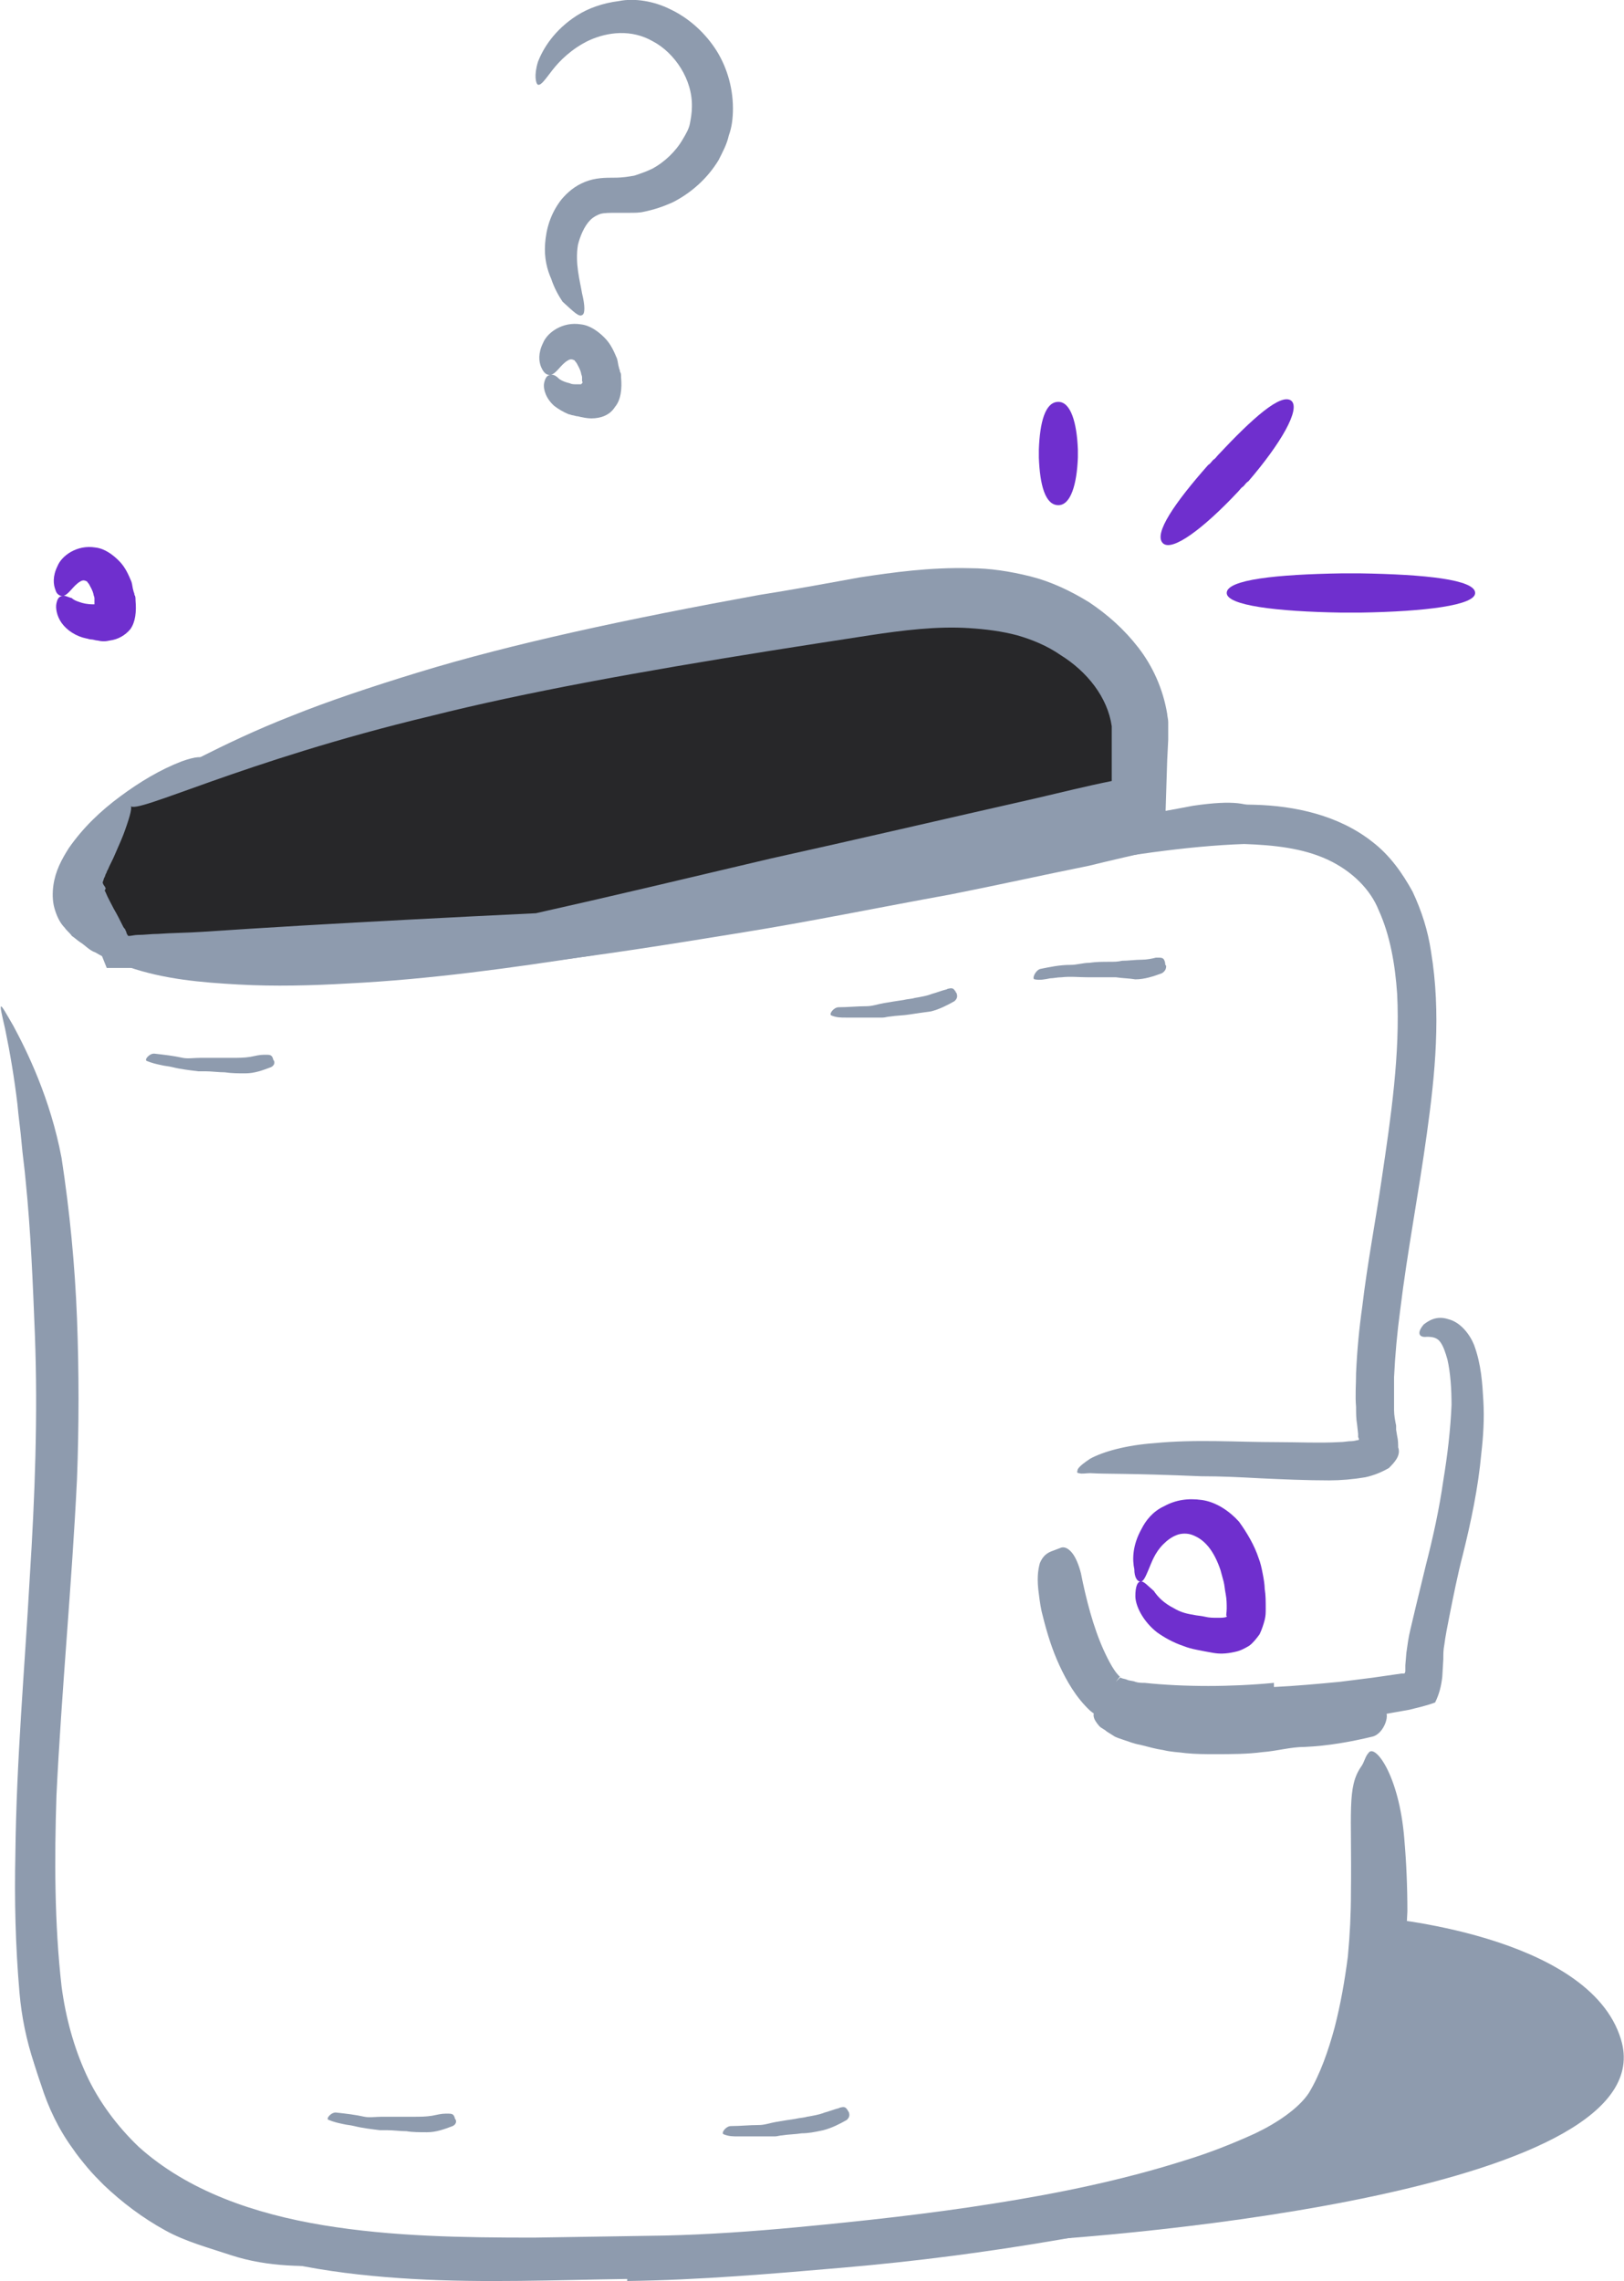 <svg width="136" height="191" viewBox="0 0 136 191" fill="none" xmlns="http://www.w3.org/2000/svg">
<g clip-path="url(#clip0_13233_35318)">
<path fill-rule="evenodd" clip-rule="evenodd" d="M52.525 190.826C46.594 190.913 40.576 191.172 34.558 190.826C28.541 190.48 22.351 189.615 16.505 187.107C12.293 185.29 8.252 182.435 5.587 178.456C3.266 174.91 1.977 170.844 1.633 166.865C1.289 162.886 1.203 159.079 1.289 155.187C1.375 147.401 2.063 139.789 2.492 132.09C2.922 125.343 3.18 118.509 2.922 111.762C2.75 107.437 2.578 103.112 2.149 98.873C2.063 97.835 1.891 96.71 1.805 95.672C1.719 94.634 1.547 93.51 1.461 92.472C1.203 90.309 0.859 88.233 0.429 86.157C-0.173 83.562 -0.087 83.821 1.117 85.897C2.235 87.973 4.212 91.953 5.157 96.97C5.845 101.468 6.275 105.966 6.447 110.378C6.619 114.876 6.619 119.374 6.447 123.872C6.017 132.696 5.157 141.519 4.728 150.343C4.556 155.619 4.556 161.069 5.157 166.346C5.501 168.941 6.189 171.449 7.221 173.699C8.252 175.948 9.8 178.024 11.605 179.754C15.731 183.473 21.319 185.376 27.079 186.328C32.839 187.28 38.771 187.366 44.702 187.366L55.706 187.193C59.317 187.107 63.013 186.847 66.71 186.501C72.212 185.982 77.8 185.376 83.216 184.511C88.718 183.646 94.133 182.522 99.291 180.878C101.269 180.273 103.246 179.494 105.137 178.629C106.942 177.764 108.748 176.553 109.607 175.256C110.553 173.699 111.241 171.709 111.757 169.806C112.272 167.816 112.616 165.827 112.874 163.837C113.046 162.021 113.132 160.29 113.132 158.474C113.218 151.727 112.788 149.65 113.992 147.92C114.25 147.574 114.336 147.055 114.594 146.796C115.109 145.931 117.173 148.612 117.602 153.976C117.774 155.965 117.86 157.955 117.86 160.031C117.774 162.021 117.602 164.097 117.259 166.173C116.915 168.249 116.399 170.238 115.711 172.314L115.109 173.872L114.422 175.342C113.906 176.38 113.476 177.245 112.53 178.543C110.639 180.532 108.662 181.57 106.685 182.522C104.707 183.473 102.73 184.165 100.753 184.771C96.798 185.982 92.758 186.847 88.718 187.539C82.7 188.577 76.682 189.356 70.664 189.875C64.647 190.394 58.629 190.913 52.525 190.999V190.826Z" fill="#8E9BAE"/>
<path fill-rule="evenodd" clip-rule="evenodd" d="M115.368 160.551C115.368 160.551 133.077 161.935 135.742 170.758C139.611 183.301 95.424 187.28 83.302 187.799C69.376 188.405 72.299 188.491 72.299 188.491C72.299 188.491 102.903 185.204 107.975 180.101C113.047 174.824 115.97 163.751 115.368 160.551Z" fill="#8E9BAE"/>
<path fill-rule="evenodd" clip-rule="evenodd" d="M9.628 180.1C10.831 181.57 12.207 182.868 13.84 183.906C14.442 184.338 15.043 184.598 15.645 184.944C17.794 186.155 20.116 187.02 22.695 187.279C23.812 187.452 24.93 187.452 26.133 187.452C27.595 187.539 29.142 187.452 30.604 187.971C31.033 188.144 30.947 188.577 30.518 188.923C30.088 189.269 29.314 189.701 28.54 189.701C25.617 189.788 22.523 189.874 19.342 188.836C17.537 188.231 15.559 187.712 13.84 186.76C11.949 185.722 10.229 184.425 8.682 182.954C8.252 182.522 7.736 182.003 7.306 181.484C6.877 180.965 6.447 180.446 6.103 179.927C4.899 178.283 4.04 176.466 3.438 174.563C2.922 173.093 2.492 171.622 2.32 170.065C2.32 169.719 2.234 169.373 2.234 169.027C2.32 167.73 2.578 167.384 3.18 167.124C3.352 167.124 3.438 167.038 3.61 167.038C4.04 166.951 4.384 167.557 4.555 168.335C4.641 168.941 4.813 169.546 4.899 170.152L5.415 171.882C5.759 173.006 6.189 174.217 6.791 175.255C7.478 177.072 8.51 178.716 9.628 180.1Z" fill="#8E9BAE"/>
<path fill-rule="evenodd" clip-rule="evenodd" d="M111.156 71.97C109.093 71.019 106.685 70.759 104.192 70.673C101.699 70.759 99.12 71.019 96.541 71.365C91.383 72.057 86.139 73.095 80.981 74.046L69.634 76.382C62.928 77.68 56.223 78.891 49.517 80.015C42.812 81.053 36.02 82.005 29.143 82.351C26.134 82.524 23.039 82.61 19.945 82.437C16.85 82.264 13.755 82.005 10.746 80.967L9.371 80.448C8.941 80.275 8.425 80.015 7.995 79.756C7.479 79.583 7.136 79.15 6.706 78.891C6.448 78.718 6.276 78.545 6.018 78.372C5.846 78.112 5.588 77.939 5.416 77.68C4.986 77.247 4.728 76.641 4.556 76.036C4.385 75.43 4.385 74.738 4.471 74.133C4.642 72.922 5.158 71.97 5.76 71.019C6.964 69.289 8.425 67.905 10.058 66.694C11.692 65.483 13.411 64.445 15.216 63.752C16.42 63.32 17.022 63.32 17.022 63.58C17.022 63.752 16.506 64.185 15.732 64.79C14.185 66.088 11.262 68.424 8.769 71.538C7.651 72.922 7.05 74.565 7.393 75.257C7.565 75.69 7.823 76.036 8.597 76.469L9.027 76.814C9.199 76.901 9.371 76.987 9.543 77.074C9.886 77.247 10.23 77.507 10.66 77.593C13.927 78.891 17.709 79.237 21.492 79.323C29.143 79.496 36.966 78.545 44.789 77.507C54.16 76.296 63.788 74.133 73.244 72.316C78.488 71.278 83.732 70.24 88.976 69.289C91.641 68.856 94.22 68.424 96.885 67.991C99.55 67.645 102.215 67.299 105.052 67.386C108.405 67.472 112.101 68.251 114.938 70.5C116.4 71.624 117.431 73.095 118.291 74.652C119.065 76.296 119.581 77.939 119.838 79.669C120.698 84.859 120.182 89.963 119.495 94.894C118.807 99.911 117.861 104.755 117.259 109.686C117.002 111.589 116.83 113.492 116.744 115.309C116.744 116.26 116.744 117.125 116.744 118.077C116.744 118.509 116.83 118.942 116.916 119.374V119.72L117.002 120.239C117.087 120.585 117.087 120.931 117.087 121.191C117.345 121.883 116.744 122.488 116.314 122.921C115.712 123.267 115.11 123.526 114.337 123.699C113.305 123.872 112.273 123.959 111.328 123.959C109.35 123.959 107.459 123.872 105.568 123.786C103.935 123.699 102.301 123.613 100.582 123.613C94.392 123.353 92.673 123.44 91.297 123.353C90.954 123.353 90.61 123.44 90.352 123.353C90.18 123.353 90.18 123.267 90.266 123.007C90.438 122.748 90.781 122.488 91.297 122.142C92.415 121.537 94.306 121.018 96.627 120.845C100.152 120.499 103.591 120.758 107.029 120.758C108.749 120.758 110.468 120.845 112.101 120.758C112.531 120.758 112.875 120.672 113.219 120.672C113.391 120.672 113.649 120.585 113.735 120.585C113.821 120.585 113.821 120.499 113.735 120.326V120.239C113.735 120.239 113.735 120.239 113.735 120.066L113.649 119.288C113.563 118.769 113.563 118.336 113.563 117.817C113.477 116.866 113.563 115.914 113.563 114.963C113.649 113.06 113.821 111.243 114.079 109.426C114.508 105.793 115.196 102.247 115.712 98.7C116.486 93.51 117.259 88.233 117.002 83.216C116.83 80.707 116.4 78.285 115.454 76.209C114.766 74.479 113.219 72.922 111.156 71.97Z" fill="#8E9BAE"/>
<path fill-rule="evenodd" clip-rule="evenodd" d="M106.684 141.26C108.49 141.174 110.381 141.001 112.186 140.828L114.937 140.482L117.344 140.136C117.43 140.136 117.516 140.136 117.602 140.136C117.688 140.049 117.688 139.963 117.688 139.876V139.444L117.774 138.406C117.86 137.8 117.946 137.108 118.118 136.416L118.548 134.599L119.408 131.053C120.009 128.717 120.525 126.382 120.869 123.959C121.213 121.883 121.471 119.721 121.557 117.645C121.557 116.347 121.471 114.963 121.213 113.838C121.041 113.233 120.869 112.714 120.611 112.368C120.353 112.022 120.009 111.935 119.494 111.935C118.806 112.022 118.634 111.589 119.236 110.897C119.58 110.638 120.267 110.119 121.299 110.465C122.331 110.724 123.104 111.762 123.448 112.627C124.05 114.271 124.136 115.828 124.222 117.299C124.308 118.769 124.222 120.24 124.05 121.71C123.792 124.565 123.19 127.42 122.502 130.188C122.073 131.831 121.729 133.561 121.385 135.291C121.213 136.156 121.041 137.021 120.955 137.713C120.869 138.146 120.869 138.492 120.869 138.925L120.783 140.395C120.697 141.174 120.525 141.866 120.181 142.558C119.494 142.817 118.72 142.99 118.032 143.163C117.001 143.336 116.141 143.509 115.109 143.682C113.218 143.942 111.327 144.201 109.435 144.374C107.114 144.634 104.707 144.807 102.386 144.893C100.581 144.98 98.775 144.98 96.97 144.807C96.025 144.72 95.165 144.634 94.219 144.461C93.274 144.288 92.242 144.028 91.296 143.25C90.093 142.125 89.319 140.741 88.717 139.444C88.116 138.146 87.686 136.762 87.342 135.378C87.17 134.772 87.084 134.167 86.998 133.475C86.826 132.264 86.912 131.485 87.084 130.88C87.342 130.274 87.686 130.015 88.202 129.842C88.46 129.755 88.631 129.669 88.889 129.582C89.233 129.496 89.577 129.755 89.835 130.101C90.093 130.447 90.351 131.053 90.523 131.745C90.953 133.907 91.554 136.243 92.414 138.146C92.844 139.098 93.36 140.049 93.789 140.395C93.618 140.568 94.133 139.963 93.445 140.828L93.531 140.741L93.789 140.482C93.789 140.482 93.789 140.482 93.875 140.482C93.961 140.568 94.219 140.568 94.391 140.655C94.563 140.741 94.907 140.741 95.079 140.828C95.337 140.914 95.595 140.914 95.853 140.914C97.486 141.087 99.291 141.174 101.183 141.174C102.988 141.174 104.879 141.087 106.684 140.914V141.26Z" fill="#8E9BAE"/>
<path fill-rule="evenodd" clip-rule="evenodd" d="M100.925 144.289C102.128 144.375 103.418 144.462 104.622 144.375C105.051 144.375 105.567 144.289 105.997 144.289C107.63 144.202 109.264 144.116 110.897 143.943C111.585 143.856 112.359 143.683 113.046 143.597C113.992 143.424 114.852 143.164 115.883 143.251C116.485 143.337 115.969 145.154 114.938 145.414C113.132 145.846 111.241 146.192 109.264 146.279C108.06 146.279 106.943 146.625 105.739 146.711C104.45 146.884 103.074 146.884 101.785 146.884C100.925 146.884 100.151 146.884 99.292 146.798C98.69 146.711 98.088 146.711 97.4 146.538C96.799 146.452 96.197 146.279 95.509 146.106C94.993 146.019 94.563 145.846 94.048 145.673C93.79 145.587 93.532 145.5 93.36 145.414C93.102 145.241 92.93 145.154 92.672 144.981C92.5 144.808 92.242 144.721 92.07 144.548C91.469 143.856 91.469 143.51 91.812 143.078C91.898 142.991 91.984 142.905 92.07 142.818C92.414 142.559 92.844 142.559 93.274 142.732C94.563 143.337 95.767 143.51 97.228 143.943C97.744 144.029 98.346 144.202 98.948 144.202C99.721 144.116 100.323 144.202 100.925 144.289Z" fill="#8E9BAE"/>
<path fill-rule="evenodd" clip-rule="evenodd" d="M18.827 89.79C18.311 89.79 17.71 89.704 17.194 89.704C17.022 89.704 16.764 89.704 16.592 89.704C15.904 89.617 15.131 89.531 14.443 89.358C14.099 89.271 13.841 89.271 13.497 89.185C13.068 89.098 12.724 89.012 12.294 88.839C12.036 88.752 12.552 88.147 12.982 88.233C13.755 88.32 14.529 88.406 15.303 88.579C15.732 88.666 16.248 88.579 16.764 88.579C17.28 88.579 17.882 88.579 18.397 88.579C18.741 88.579 19.085 88.579 19.429 88.579C19.945 88.579 20.461 88.579 20.976 88.493C21.406 88.406 21.75 88.32 22.094 88.32C22.18 88.32 22.266 88.32 22.352 88.32C22.696 88.32 22.782 88.406 22.868 88.666C22.868 88.752 22.954 88.839 22.954 88.839C23.04 89.098 22.868 89.271 22.696 89.358C22.008 89.617 21.32 89.877 20.547 89.877C19.945 89.877 19.429 89.877 18.827 89.79Z" fill="#8E9BAE"/>
<path fill-rule="evenodd" clip-rule="evenodd" d="M34.042 178.456C33.526 178.456 32.925 178.37 32.409 178.37C32.237 178.37 31.979 178.37 31.807 178.37C31.119 178.283 30.346 178.197 29.658 178.024C29.314 177.937 29.056 177.937 28.712 177.851C28.282 177.764 27.938 177.678 27.509 177.505C27.251 177.418 27.767 176.813 28.196 176.899C28.97 176.986 29.744 177.072 30.517 177.245C30.947 177.332 31.463 177.245 31.979 177.245C32.495 177.245 33.096 177.245 33.612 177.245C33.956 177.245 34.3 177.245 34.644 177.245C35.16 177.245 35.675 177.245 36.191 177.159C36.621 177.072 36.965 176.986 37.309 176.986C37.395 176.986 37.481 176.986 37.567 176.986C37.911 176.986 37.997 177.072 38.083 177.332C38.083 177.418 38.169 177.505 38.169 177.505C38.255 177.764 38.083 177.937 37.911 178.024C37.223 178.283 36.535 178.543 35.761 178.543C35.16 178.543 34.558 178.543 34.042 178.456Z" fill="#8E9BAE"/>
<path fill-rule="evenodd" clip-rule="evenodd" d="M76.166 84.947C75.65 85.034 75.049 85.034 74.533 85.12C74.361 85.12 74.103 85.207 73.931 85.207C73.243 85.207 72.469 85.207 71.782 85.207C71.438 85.207 71.18 85.207 70.836 85.207C70.406 85.207 70.062 85.207 69.632 85.034C69.375 84.947 69.805 84.341 70.234 84.341C71.008 84.341 71.782 84.255 72.555 84.255C73.071 84.255 73.501 84.082 74.017 83.995C74.533 83.909 75.049 83.822 75.65 83.736C75.994 83.649 76.338 83.649 76.596 83.563C77.112 83.476 77.627 83.39 78.057 83.217C78.401 83.13 78.831 82.957 79.175 82.871C79.261 82.871 79.347 82.784 79.433 82.784C79.777 82.698 79.863 82.784 80.035 83.044C80.035 83.13 80.121 83.13 80.121 83.217C80.207 83.476 80.121 83.649 79.949 83.822C79.347 84.168 78.659 84.514 77.971 84.688C77.284 84.774 76.768 84.861 76.166 84.947Z" fill="#8E9BAE"/>
<path fill-rule="evenodd" clip-rule="evenodd" d="M67.141 178.631C66.625 178.717 66.023 178.717 65.507 178.804C65.335 178.804 65.077 178.89 64.906 178.89C64.218 178.89 63.444 178.89 62.756 178.89C62.413 178.89 62.155 178.89 61.811 178.89C61.381 178.89 61.037 178.89 60.607 178.717C60.349 178.631 60.779 178.025 61.209 178.025C61.983 178.025 62.756 177.939 63.53 177.939C64.046 177.939 64.476 177.766 64.992 177.679C65.507 177.593 66.023 177.506 66.625 177.42C66.969 177.333 67.313 177.333 67.57 177.247C68.086 177.16 68.602 177.074 69.032 176.901C69.376 176.814 69.806 176.641 70.15 176.554C70.236 176.554 70.321 176.468 70.407 176.468C70.751 176.381 70.837 176.468 71.009 176.727C71.009 176.814 71.095 176.814 71.095 176.901C71.181 177.16 71.095 177.333 70.923 177.506C70.321 177.852 69.634 178.198 68.946 178.371C68.172 178.544 67.656 178.631 67.141 178.631Z" fill="#8E9BAE"/>
<path fill-rule="evenodd" clip-rule="evenodd" d="M93.447 81.833C92.845 81.833 92.329 81.833 91.728 81.833C91.556 81.833 91.298 81.833 91.126 81.833C90.352 81.833 89.665 81.746 88.891 81.833C88.547 81.833 88.203 81.919 87.945 81.919C87.515 82.006 87.085 82.093 86.656 82.006C86.398 82.006 86.656 81.314 87.085 81.141C87.945 80.968 88.719 80.795 89.665 80.795C90.18 80.795 90.696 80.622 91.212 80.622C91.814 80.535 92.329 80.535 92.931 80.535C93.275 80.535 93.619 80.535 93.963 80.449C94.479 80.449 95.08 80.362 95.596 80.362C96.026 80.362 96.456 80.276 96.8 80.189C96.886 80.189 96.972 80.189 97.058 80.189C97.401 80.189 97.487 80.276 97.573 80.622C97.573 80.709 97.573 80.795 97.659 80.882C97.659 81.141 97.573 81.314 97.316 81.487C96.628 81.746 95.854 82.006 95.08 82.006C94.565 81.919 94.049 81.919 93.447 81.833Z" fill="#8E9BAE"/>
<path fill-rule="evenodd" clip-rule="evenodd" d="M61.982 78.113C56.136 79.065 50.205 80.016 44.273 80.708C42.124 80.968 39.974 81.314 37.739 81.487C33.871 81.746 30.002 81.919 26.134 81.746C22.265 81.573 18.311 81.227 14.528 79.67C13.668 79.411 12.895 78.892 12.121 78.459C11.347 77.854 10.574 77.421 9.886 76.556C9.198 75.691 8.854 74.567 9.026 73.442C9.112 72.404 9.456 71.452 9.972 70.587C11.175 68.511 12.895 66.954 14.614 65.57C16.419 64.273 18.397 63.062 20.546 62.456C22.007 62.11 21.835 62.629 20.976 63.494C20.116 64.359 18.655 65.83 16.849 67.3C15.216 68.598 13.84 70.155 12.809 71.625C12.293 72.404 12.035 73.183 11.949 73.701C11.949 74.221 12.035 74.567 12.637 75.086C13.926 76.297 15.818 76.989 17.709 77.594C19.686 78.113 21.749 78.459 23.899 78.719C29.057 79.238 34.559 78.719 39.888 78.2C45.734 77.594 51.666 76.729 57.512 75.778C61.122 75.172 64.733 74.567 68.344 73.874C73.76 72.837 79.261 71.798 84.677 70.674C88.89 69.809 92.93 68.771 97.142 67.992C98.088 67.819 98.948 67.646 99.894 67.473C103.418 66.954 104.536 67.3 105.395 67.819C105.567 67.906 105.825 68.079 105.911 68.165C106.255 68.598 104.88 69.117 102.473 69.809C98.862 70.76 95.079 71.539 91.211 72.49C87.342 73.269 83.474 74.134 79.519 74.913C73.76 75.951 67.914 77.162 61.982 78.113Z" fill="#8E9BAE"/>
<path fill-rule="evenodd" clip-rule="evenodd" d="M10.917 67.473C29.4 58.131 50.204 54.584 70.578 51.21C75.478 50.345 80.636 49.567 85.451 50.778C90.351 51.989 94.907 55.709 95.509 60.726L95.337 67.386L45.046 78.632L18.31 79.584L10.057 79.67L7.479 73.788L10.917 67.473Z" fill="#272729"/>
<path d="M10.918 67.473C10.746 67.387 10.23 67.819 9.456 68.771C9.112 69.29 8.597 69.895 8.167 70.588C7.909 70.933 7.651 71.366 7.393 71.799C7.307 71.885 7.221 72.058 7.135 72.145C7.049 72.318 6.877 72.491 6.791 72.664C6.619 73.01 6.361 73.356 6.104 73.702C6.361 74.307 6.533 74.913 6.791 75.518C6.963 75.951 7.135 76.47 7.307 76.989C7.479 77.508 7.737 78.027 7.909 78.546C8.253 79.324 8.597 80.189 8.94 81.054C9.8 81.054 10.66 81.054 11.519 81.054C12.121 81.054 12.637 81.054 13.239 81.054C14.442 81.054 15.646 81.141 16.935 81.141C19.514 81.141 22.265 81.141 25.188 81.054C28.111 80.968 31.292 80.968 34.559 80.881C37.911 80.795 41.522 80.708 45.219 80.622C51.494 79.238 58.2 77.854 65.335 76.297C72.384 74.74 79.777 73.096 87.428 71.453C90.351 70.76 93.274 70.155 96.111 69.463L97.573 69.117L97.745 63.667L97.831 61.937V61.072V60.467C97.831 60.207 97.745 59.948 97.745 59.775C97.401 57.699 96.541 55.795 95.337 54.238C94.134 52.681 92.758 51.47 91.211 50.432C89.664 49.481 88.03 48.702 86.311 48.27C84.591 47.837 82.872 47.578 81.239 47.578C77.886 47.491 74.791 47.924 71.954 48.356C69.117 48.875 66.281 49.394 63.53 49.827C52.612 51.816 42.897 53.892 34.989 56.314C31.034 57.526 27.423 58.736 24.415 59.948C21.32 61.159 18.827 62.37 16.763 63.408C15.732 63.927 14.872 64.446 14.098 64.878C13.325 65.311 12.723 65.743 12.207 66.089C11.261 66.868 10.832 67.3 10.918 67.473C11.348 68.252 20.202 63.754 36.106 59.948C44.015 57.958 53.643 56.228 64.475 54.498C67.226 54.065 69.977 53.633 72.814 53.2C75.651 52.768 78.488 52.422 81.153 52.595C82.528 52.681 83.904 52.854 85.193 53.2C86.397 53.546 87.686 54.065 88.804 54.844C91.039 56.228 92.758 58.391 93.102 60.813C93.102 61.072 93.102 60.813 93.102 61.245V62.11V63.84V65.397C90.953 65.83 88.89 66.349 86.655 66.868C79.004 68.598 71.611 70.328 64.561 71.885C57.598 73.529 51.064 75.086 44.875 76.47C41.264 76.643 37.825 76.816 34.559 76.989C31.292 77.162 28.111 77.335 25.188 77.508C22.265 77.681 19.514 77.854 16.935 78.027C15.646 78.113 14.442 78.113 13.239 78.2C12.637 78.2 12.121 78.286 11.519 78.286C11.261 78.286 11.004 78.373 10.746 78.373C10.66 78.286 10.574 78.113 10.574 78.027L10.488 77.854C10.488 77.767 10.402 77.767 10.316 77.594C10.058 77.075 9.8 76.556 9.542 76.124C9.284 75.605 9.026 75.172 8.854 74.74L8.768 74.567L8.854 74.394L8.768 74.221C8.683 74.134 8.597 73.961 8.597 73.875C8.683 73.702 8.683 73.529 8.768 73.442L8.854 73.183C8.94 73.096 8.94 72.923 9.026 72.837C9.198 72.404 9.456 71.972 9.628 71.539C9.972 70.76 10.316 69.982 10.488 69.463C10.918 68.252 11.09 67.56 10.918 67.473Z" fill="#8E9BAE"/>
<path d="M95.509 132.438C95.767 132.438 95.939 132.005 96.197 131.4C96.454 130.794 96.712 130.016 97.4 129.324C97.744 128.978 98.088 128.718 98.518 128.545C98.947 128.372 99.463 128.372 99.893 128.545C100.323 128.718 100.753 128.978 101.183 129.497C101.612 130.016 101.956 130.708 102.214 131.486C102.3 131.832 102.386 132.092 102.472 132.438C102.558 132.784 102.558 133.043 102.644 133.476C102.73 133.908 102.73 134.341 102.73 134.687C102.73 135.033 102.644 135.379 102.73 135.292V135.379C102.558 135.465 102.3 135.465 101.956 135.465C101.612 135.465 101.269 135.465 100.925 135.379C100.581 135.292 100.237 135.292 99.893 135.206C99.291 135.119 98.775 134.946 98.346 134.687C97.486 134.254 96.97 133.735 96.626 133.216C96.111 132.784 95.767 132.351 95.509 132.438C95.251 132.438 95.079 132.87 95.079 133.649C95.079 134.427 95.681 135.725 96.884 136.676C97.486 137.109 98.26 137.541 99.033 137.801C99.463 137.974 99.807 138.06 100.237 138.147C100.667 138.233 101.097 138.32 101.612 138.406C102.128 138.493 102.644 138.493 103.418 138.32C103.848 138.233 104.191 138.06 104.621 137.801C104.965 137.541 105.223 137.195 105.481 136.849C105.653 136.503 105.825 135.984 105.911 135.638C105.997 135.292 105.997 135.033 105.997 134.687C105.997 134.081 105.997 133.562 105.911 133.043C105.911 132.697 105.825 132.178 105.739 131.746C105.653 131.313 105.567 130.881 105.395 130.448C105.051 129.41 104.449 128.372 103.762 127.421C102.988 126.555 101.87 125.777 100.667 125.604C99.463 125.431 98.432 125.604 97.486 126.123C96.54 126.555 95.939 127.334 95.595 128.026C94.821 129.41 94.821 130.621 94.993 131.4C94.993 132.092 95.251 132.438 95.509 132.438Z" fill="#6F2FCE"/>
<path d="M5.245 49.912C5.76 49.825 6.104 49.047 6.706 48.701C6.964 48.528 7.136 48.614 7.308 48.701C7.308 48.787 7.394 48.787 7.48 48.96C7.566 49.133 7.738 49.393 7.824 49.739C7.824 49.825 7.91 49.998 7.91 50.085C7.91 50.171 7.91 50.171 7.91 50.258V50.431V50.517C7.91 50.517 7.91 50.517 7.91 50.604C7.91 50.604 7.91 50.604 7.824 50.604C7.308 50.604 6.964 50.517 6.706 50.431C6.448 50.344 6.19 50.258 6.018 50.085C5.674 49.998 5.417 49.825 5.245 49.912C4.987 49.912 4.815 50.085 4.729 50.517C4.643 50.863 4.729 51.555 5.159 52.161C5.588 52.767 6.362 53.285 7.222 53.459C7.308 53.459 7.48 53.545 7.652 53.545C7.824 53.545 7.996 53.632 8.167 53.632C8.511 53.718 8.855 53.718 9.199 53.632C9.887 53.545 10.489 53.199 10.918 52.68C11.348 52.075 11.434 51.209 11.348 50.258C11.348 50.085 11.348 49.912 11.262 49.825C11.262 49.652 11.176 49.566 11.176 49.479C11.09 49.22 11.09 48.96 11.004 48.701C10.746 48.095 10.489 47.49 9.973 46.971C9.457 46.452 8.769 45.933 7.996 45.846C6.448 45.587 5.159 46.538 4.815 47.403C4.385 48.268 4.471 48.96 4.643 49.393C4.729 49.739 4.987 49.912 5.245 49.912Z" fill="#6F2FCE"/>
<path d="M46.079 31.401C46.594 31.315 46.938 30.536 47.54 30.19C47.798 30.017 47.97 30.104 48.142 30.19C48.142 30.277 48.228 30.277 48.314 30.45C48.4 30.623 48.572 30.882 48.658 31.228C48.658 31.315 48.744 31.488 48.744 31.574C48.744 31.661 48.744 31.661 48.744 31.747V31.92C48.744 31.92 48.83 32.007 48.744 32.093C48.744 32.093 48.744 32.093 48.658 32.18C48.658 32.18 48.658 32.18 48.486 32.18H48.314C48.056 32.18 47.884 32.18 47.712 32.093C47.368 32.007 47.11 31.92 46.852 31.747C46.594 31.488 46.337 31.315 46.079 31.401C45.821 31.401 45.649 31.661 45.563 32.093C45.477 32.612 45.735 33.391 46.422 33.996C46.766 34.256 47.196 34.515 47.626 34.688C47.712 34.688 47.884 34.775 47.97 34.775C48.056 34.775 48.228 34.861 48.4 34.861C48.744 34.948 49.173 35.034 49.517 35.034C50.291 35.034 51.065 34.775 51.495 34.083C52.01 33.477 52.096 32.526 52.01 31.574C52.01 31.401 52.01 31.228 51.924 31.142C51.924 30.969 51.838 30.882 51.838 30.796C51.752 30.536 51.752 30.277 51.666 30.017C51.409 29.412 51.151 28.806 50.635 28.287C50.119 27.768 49.431 27.249 48.658 27.163C47.11 26.903 45.821 27.855 45.477 28.72C45.047 29.585 45.133 30.277 45.305 30.709C45.563 31.315 45.821 31.401 46.079 31.401Z" fill="#8E9BAE"/>
<path d="M48.743 26.384C49.001 26.298 49.001 25.606 48.743 24.567C48.571 23.529 48.141 22.059 48.399 20.502C48.571 19.81 48.915 18.945 49.431 18.426C49.688 18.166 50.032 17.993 50.29 17.907C50.634 17.82 51.064 17.82 51.666 17.82C52.01 17.82 52.353 17.82 52.697 17.82C53.127 17.82 53.557 17.82 53.901 17.734C54.761 17.561 55.534 17.301 56.308 16.955C57.855 16.177 59.231 14.966 60.176 13.409C60.52 12.716 60.864 12.111 61.036 11.332C61.294 10.64 61.38 9.862 61.38 9.083C61.38 7.18 60.778 5.364 59.833 3.98C58.887 2.596 57.597 1.471 56.136 0.779C54.761 0.087 53.127 -0.173 51.838 0.087C50.462 0.26 49.259 0.693 48.313 1.298C46.422 2.509 45.476 4.066 45.046 5.191C44.702 6.315 44.874 7.007 45.046 7.094C45.304 7.18 45.648 6.661 46.25 5.883C46.852 5.104 47.883 4.066 49.344 3.374C50.892 2.682 52.869 2.423 54.675 3.461C56.48 4.412 58.027 6.661 57.941 8.997C57.941 9.429 57.855 9.948 57.769 10.381C57.683 10.813 57.425 11.246 57.168 11.678C56.566 12.716 55.62 13.582 54.675 14.101C54.159 14.36 53.643 14.533 53.127 14.706C52.611 14.793 52.181 14.879 51.408 14.879C50.72 14.879 49.86 14.879 49.001 15.225C48.141 15.571 47.539 16.09 47.023 16.696C46.078 17.907 45.734 19.204 45.648 20.415C45.562 21.626 45.82 22.578 46.164 23.357C46.422 24.135 46.766 24.741 47.109 25.259C48.055 26.125 48.485 26.557 48.743 26.384Z" fill="#8E9BAE"/>
<path d="M88.631 33.65C87.514 33.65 87.084 35.38 86.998 37.63C86.998 37.716 86.998 37.889 86.998 37.976C86.998 38.062 86.998 38.235 86.998 38.322C87.084 40.571 87.514 42.301 88.631 42.301C89.663 42.301 90.179 40.571 90.265 38.322C90.265 38.235 90.265 38.062 90.265 37.976C90.265 37.889 90.265 37.716 90.265 37.63C90.179 35.38 89.663 33.65 88.631 33.65Z" fill="#6F2FCE"/>
<path d="M108.147 33.563C107.287 32.871 104.88 35.034 102.043 38.061C101.871 38.234 101.785 38.407 101.613 38.494C101.441 38.667 101.355 38.84 101.183 38.926C98.432 42.041 96.541 44.722 97.401 45.501C98.174 46.193 100.753 44.29 103.676 41.175C103.848 41.002 103.934 40.83 104.106 40.743C104.278 40.57 104.364 40.397 104.536 40.31C107.287 37.11 108.92 34.255 108.147 33.563Z" fill="#6F2FCE"/>
<path d="M123.535 49.653C123.535 48.529 119.322 48.096 113.906 48.01C113.648 48.01 113.39 48.01 113.132 48.01C112.875 48.01 112.617 48.01 112.359 48.01C106.943 48.096 102.73 48.529 102.73 49.653C102.73 50.691 106.857 51.21 112.359 51.297C112.617 51.297 112.875 51.297 113.132 51.297C113.39 51.297 113.648 51.297 113.906 51.297C119.322 51.21 123.535 50.691 123.535 49.653Z" fill="#6F2FCE"/>
</g>
<defs>
<clipPath id="clip0_13233_35318">
<rect width="136" height="191" fill="white"/>
</clipPath>
</defs>
</svg>
